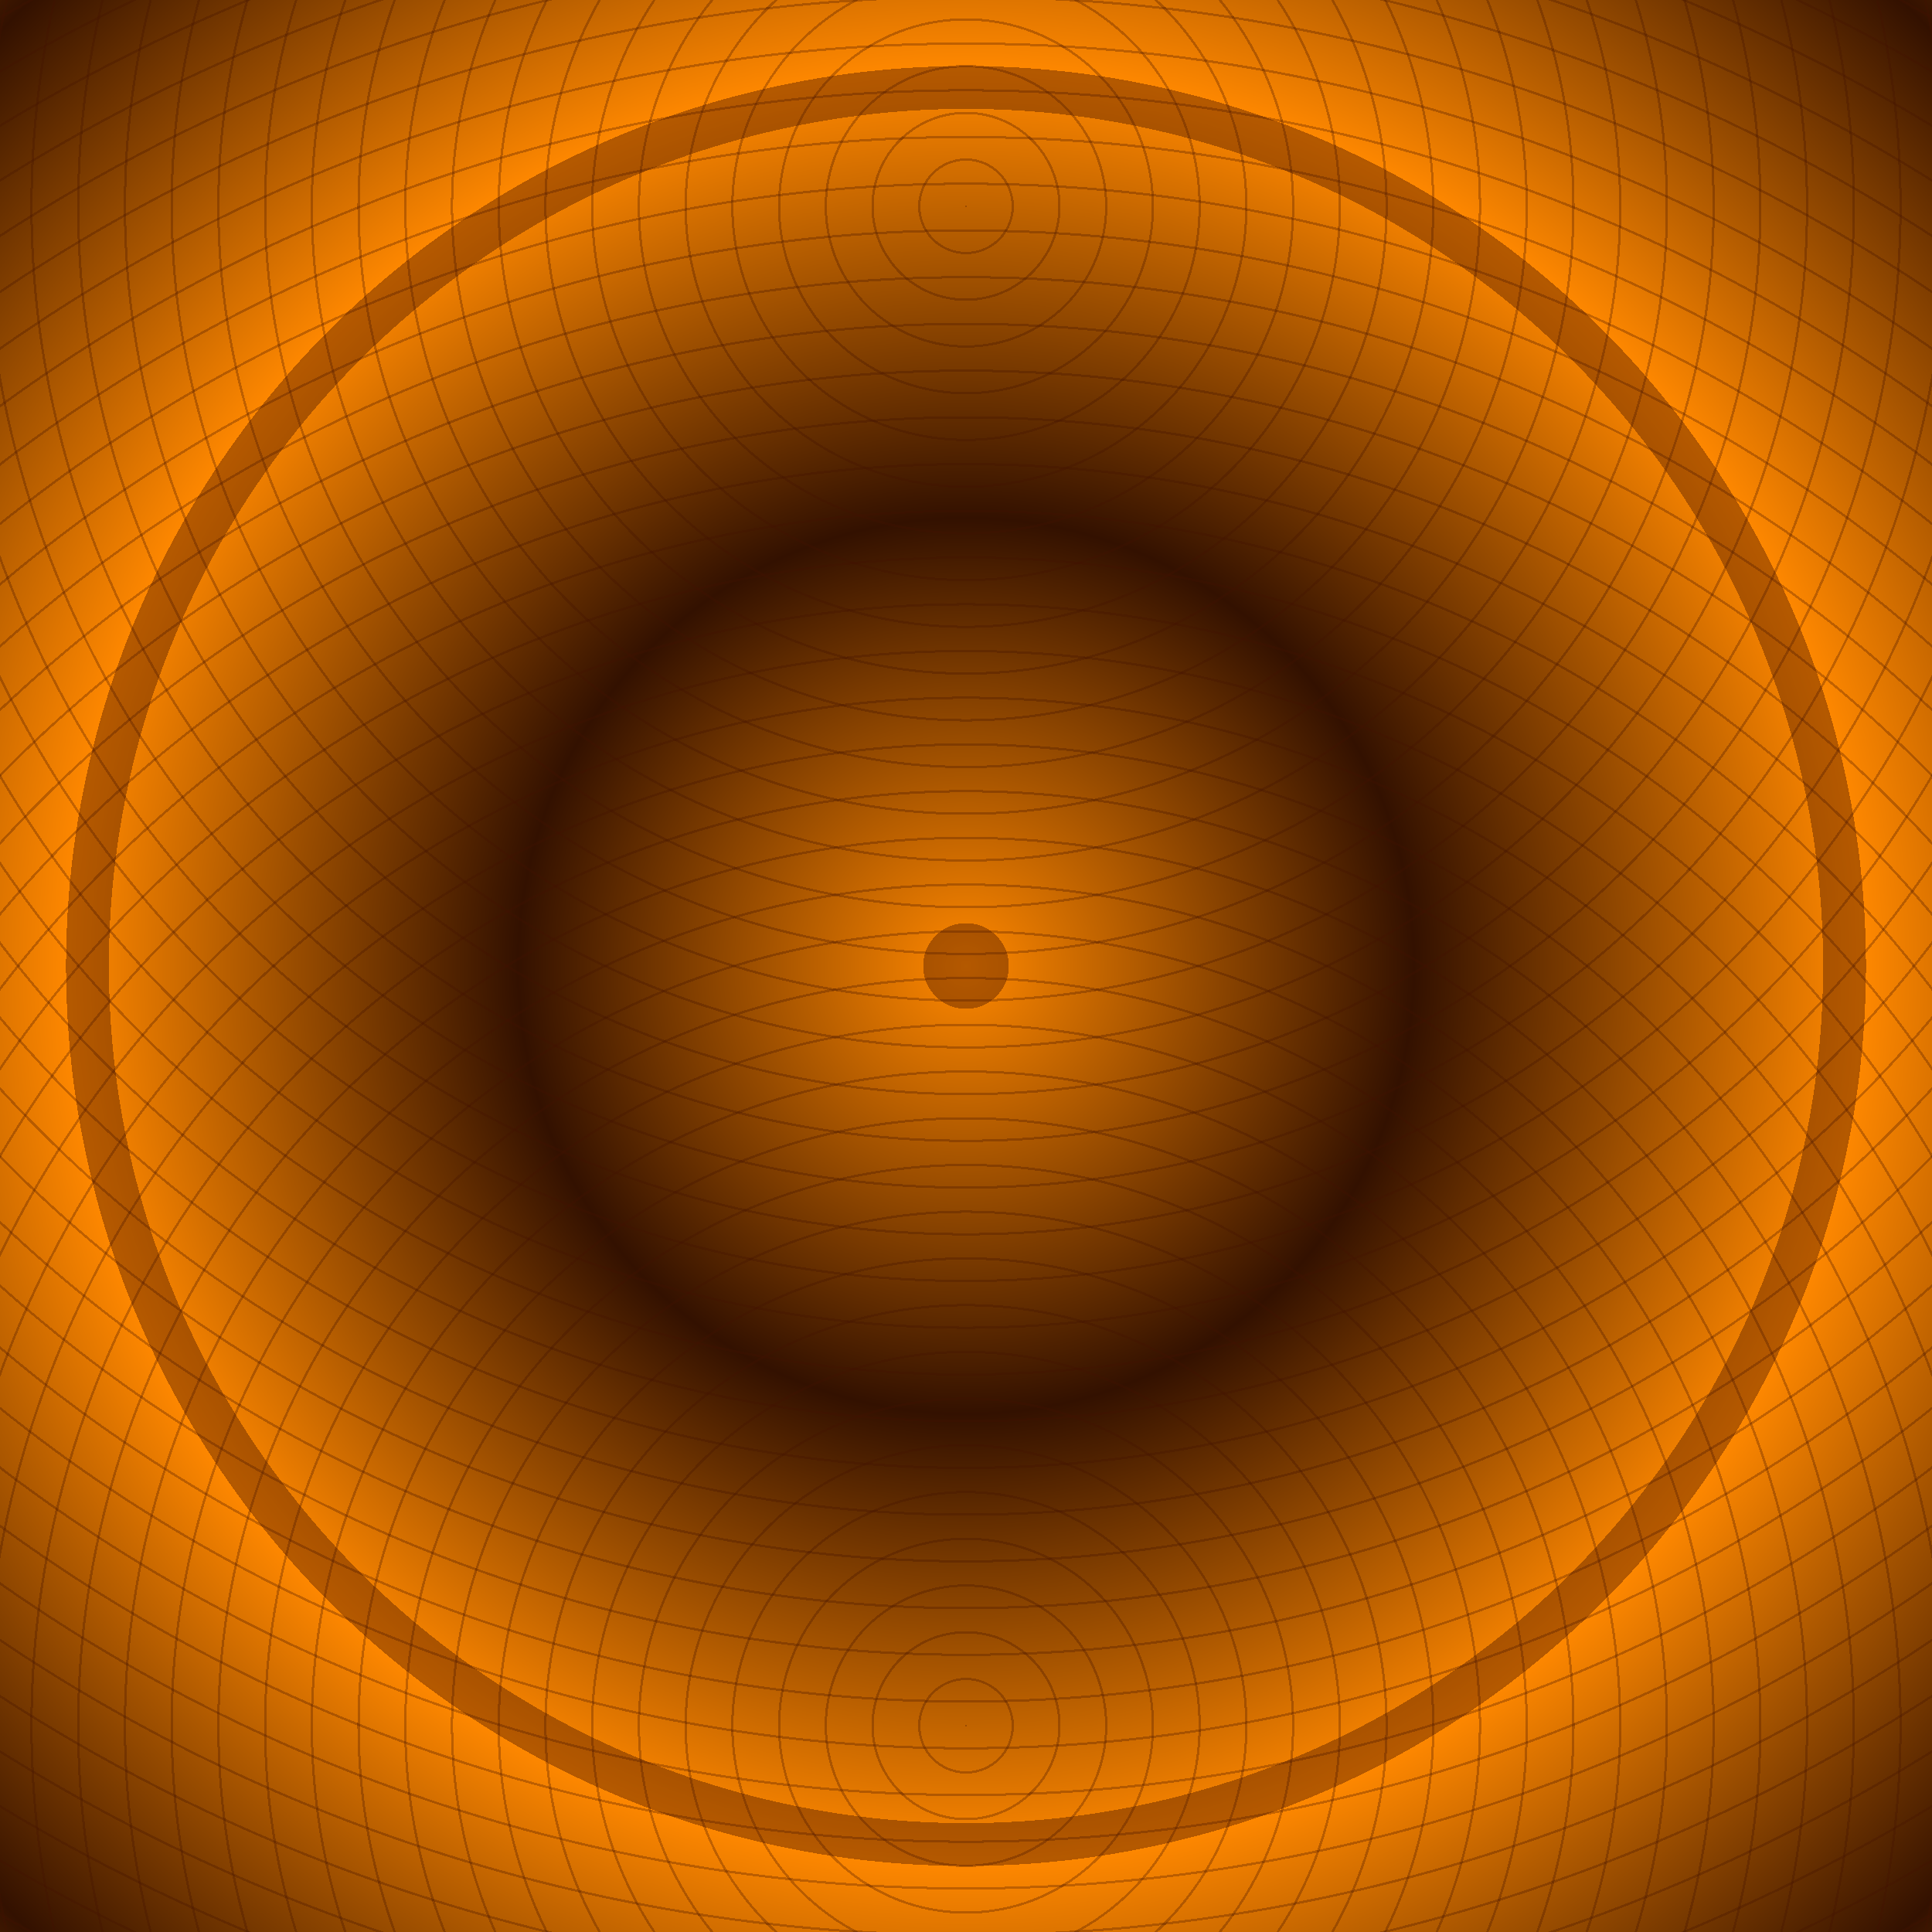<svg width="100%" height="100%" viewBox="0 0 1000 1000" preserveAspectRatio="xMidYMid meet" xmlns="http://www.w3.org/2000/svg" xmlns:xlink="http://www.w3.org/1999/xlink">
  <defs>
<linearGradient
   spreadMethod="reflect"
   id="linearGradient1381">
  <stop style="stop-color:#441100;stop-opacity:1" offset="0.000" />
  <stop style="stop-color:#441100;stop-opacity:1" offset="0.050" />
  <stop style="stop-color:#441100;stop-opacity:0" offset="0.050" />
  <stop style="stop-color:#441100;stop-opacity:0" offset="1.000" />
</linearGradient>
<linearGradient
   spreadMethod="reflect"
   id="linearGradient1">
  <stop style="stop-color:#ff8800;stop-opacity:1" offset="0.000" />
  <stop style="stop-color:#331100;stop-opacity:1" offset="1.000" />
</linearGradient>
    <radialGradient
       xlink:href="#linearGradient1"
       gradientUnits="objectBoundingBox"
       spreadMethod="reflect"
       cx="0.5"
       cy="0.5"
       fx="0.5"
       fy="0.5"
       r="0.23"
       id="radial0" />
    <radialGradient
       xlink:href="#linearGradient1381"
       gradientUnits="objectBoundingBox"
       spreadMethod="reflect"
       cx="0.5"
       cy="0.11"
       fx="0.5"
       fy="0.11"
       r="0.012"
       id="radial3" />
    <radialGradient
       xlink:href="#linearGradient1381"
       gradientUnits="objectBoundingBox"
       spreadMethod="repeat"
       cx="0.5"
       cy="0.5"
       fx="0.5"
       fy="0.5"
       r="0.44"
       id="radial4" />
  </defs>
  <rect
     style="fill:url(#radial0);fill-opacity:1;stroke:none"
     width="1000"
     height="1000"
     x="0"
     y="0" />
  <rect
     style="fill:url(#radial4);fill-opacity:0.4;stroke:none"
     width="1000"
     height="1000"
     x="0"
     y="0" />
  <rect
     style="fill:url(#radial3);fill-opacity:0.3;stroke:none"
     transform="rotate(0 500 500)"
     width="1000"
     height="1000"
     x="0"
     y="0" />
  <rect
     style="fill:url(#radial3);fill-opacity:0.3;stroke:none"
     transform="rotate(90 500 500)"
     width="1000"
     height="1000"
     x="0"
     y="0" />
  <rect
     style="fill:url(#radial3);fill-opacity:0.3;stroke:none"
     transform="rotate(180 500 500)"
     width="1000"
     height="1000"
     x="0"
     y="0" />
  <rect
     style="fill:url(#radial3);fill-opacity:0.23;stroke:none"
     transform="rotate(270 500 500)"
     width="1000"
     height="1000"
     x="0"
     y="0" />
</svg>
